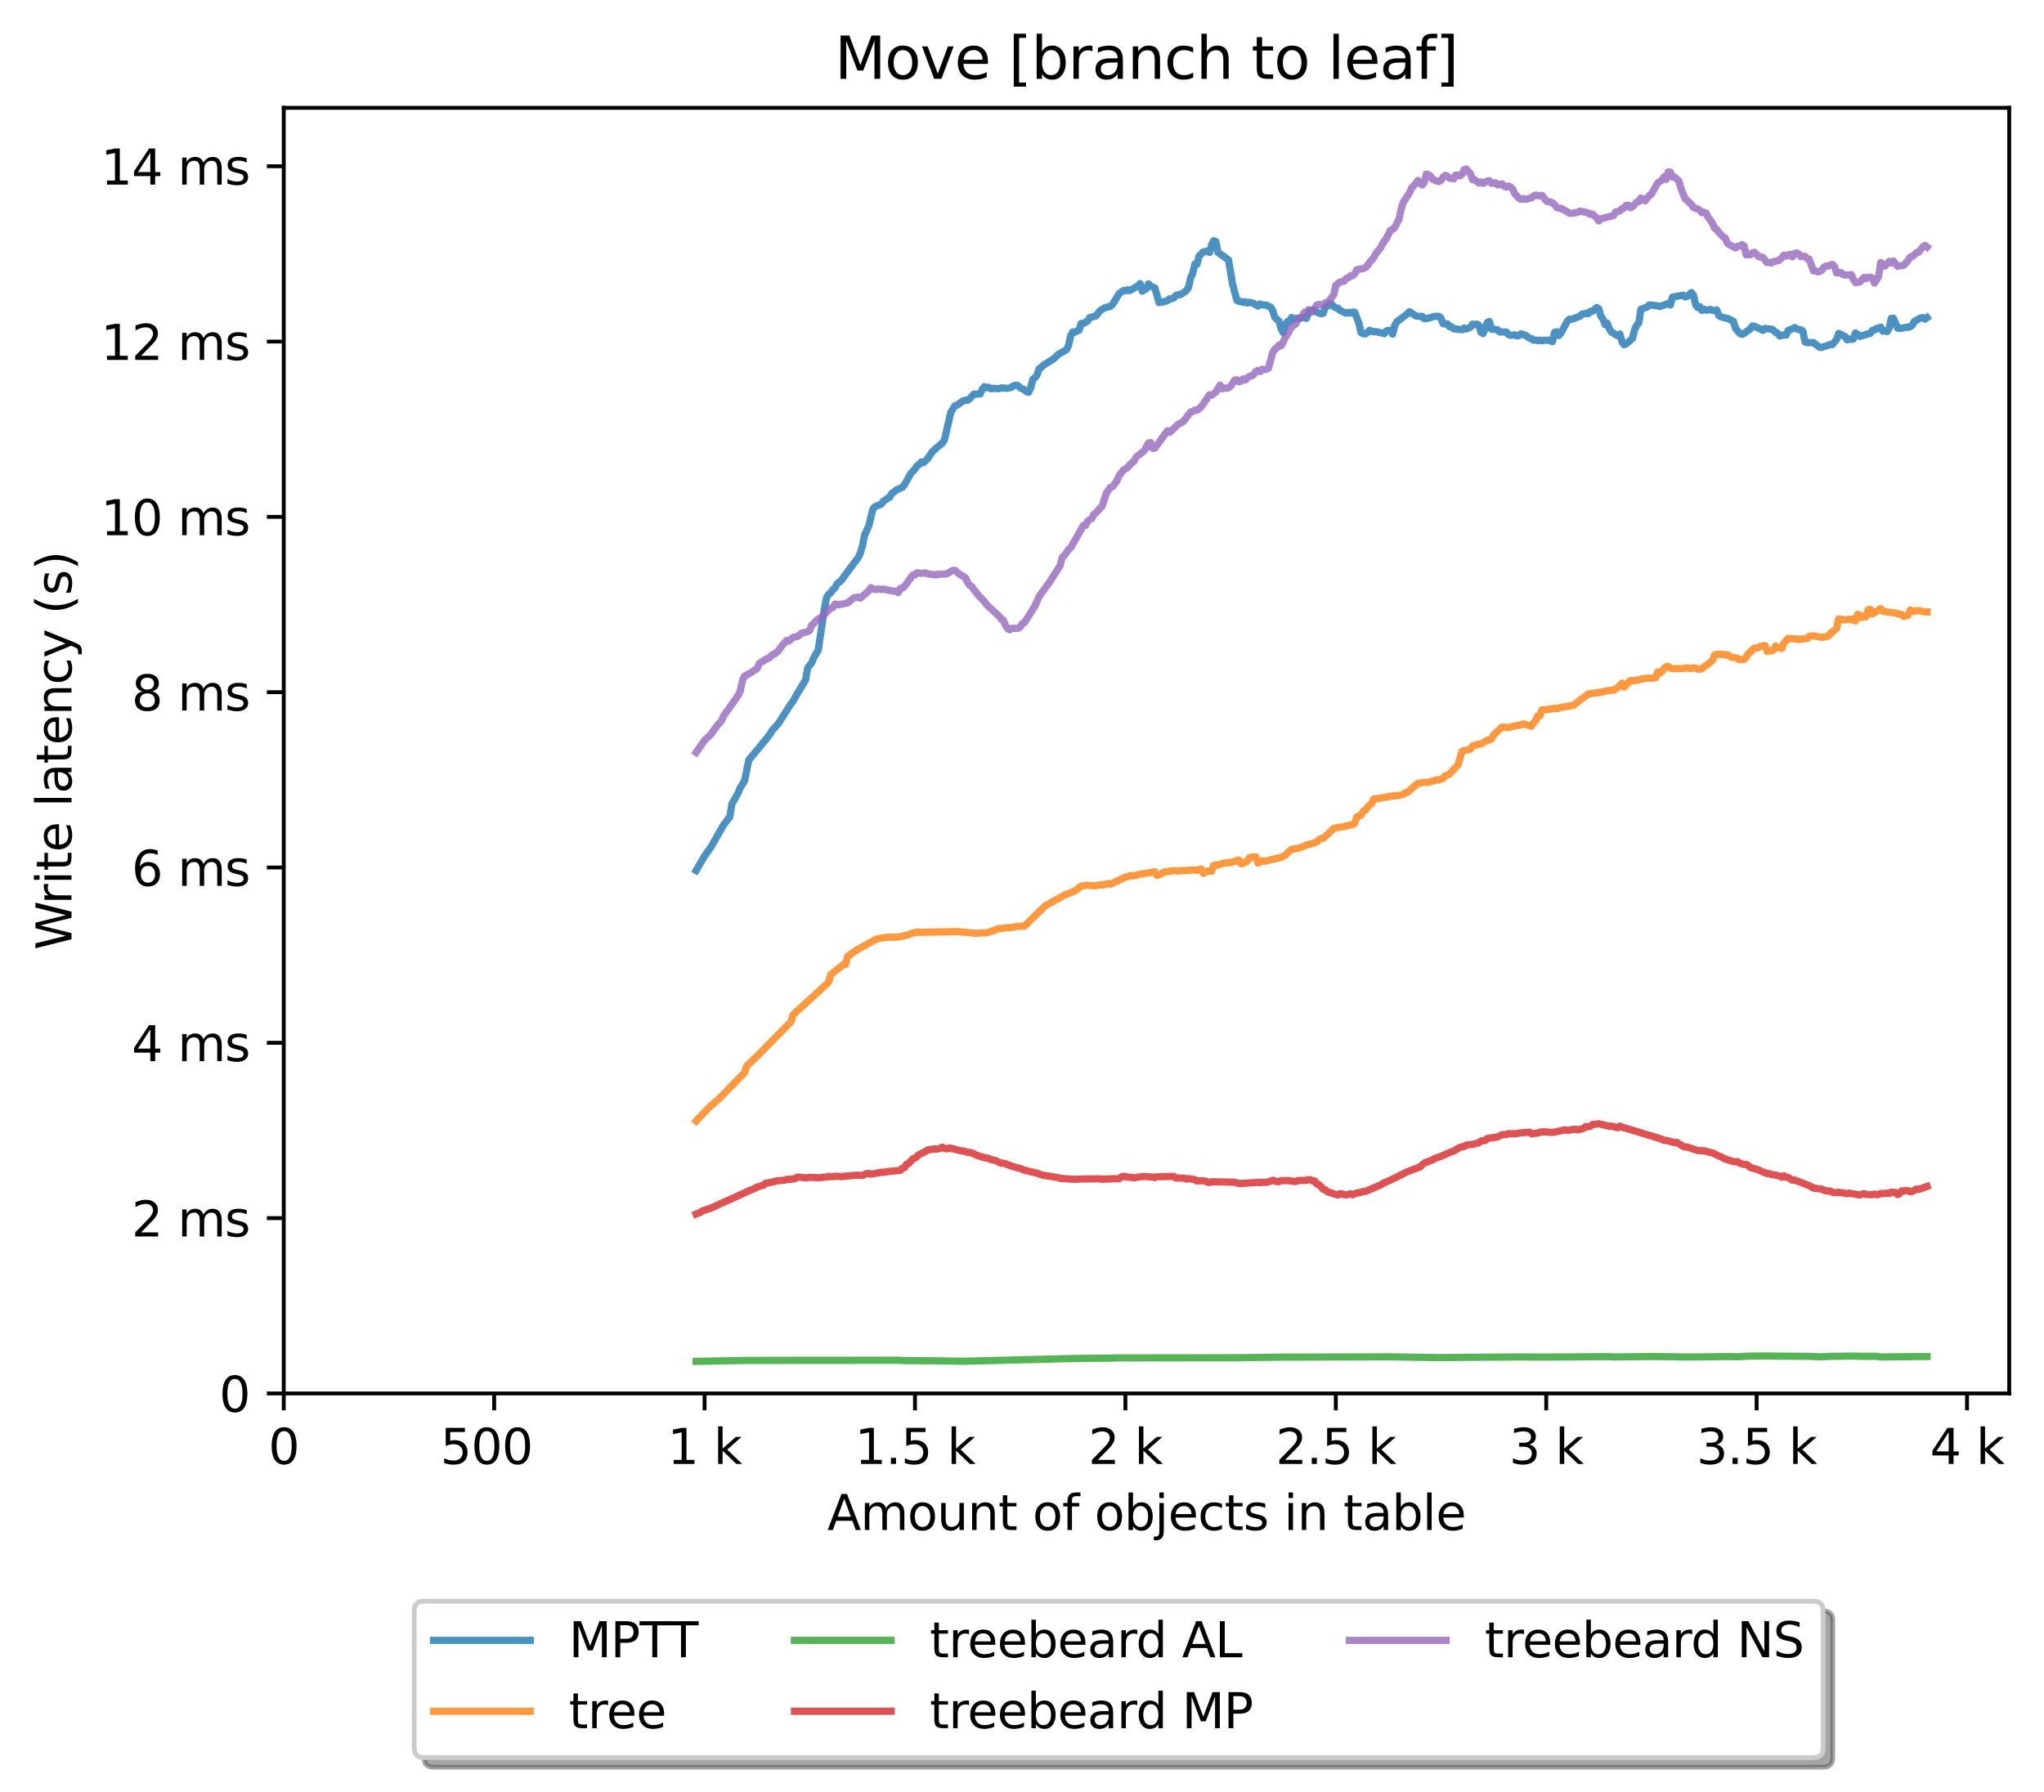 <?xml version="1.0" encoding="utf-8" standalone="no"?>
<!DOCTYPE svg PUBLIC "-//W3C//DTD SVG 1.1//EN"
  "http://www.w3.org/Graphics/SVG/1.1/DTD/svg11.dtd">
<svg xmlns:xlink="http://www.w3.org/1999/xlink" width="423.051pt" height="371.002pt" viewBox="0 0 423.051 371.002" xmlns="http://www.w3.org/2000/svg" version="1.1">
 <defs>
  <style type="text/css">*{stroke-linejoin: round; stroke-linecap: butt}</style>
 </defs>
 <g id="figure_1">
  <g id="patch_1">
   <path d="M 0 371.002 
L 423.051 371.002 
L 423.051 0 
L 0 0 
z
" style="fill: #ffffff"/>
  </g>
  <g id="axes_1">
   <g id="patch_2">
    <path d="M 58.731 288.43 
L 415.851 288.43 
L 415.851 22.318 
L 58.731 22.318 
z
" style="fill: #ffffff"/>
   </g>
   <g id="matplotlib.axis_1">
    <g id="xtick_1">
     <g id="line2d_1">
      <defs>
       <path id="m0afa37c612" d="M 0 0 
L 0 3.5 
" style="stroke: #000000; stroke-width: 0.8"/>
      </defs>
      <g>
       <use xlink:href="#m0afa37c612" x="58.731" y="288.43" style="stroke: #000000; stroke-width: 0.8"/>
      </g>
     </g>
     <g id="text_1">
      <!-- 0 -->
      <g transform="translate(55.55 303.029) scale(0.1 -0.1)">
       <defs>
        <path id="DejaVuSans-30" d="M 2034 4250 
Q 1547 4250 1301 3770 
Q 1056 3291 1056 2328 
Q 1056 1369 1301 889 
Q 1547 409 2034 409 
Q 2525 409 2770 889 
Q 3016 1369 3016 2328 
Q 3016 3291 2770 3770 
Q 2525 4250 2034 4250 
z
M 2034 4750 
Q 2819 4750 3233 4129 
Q 3647 3509 3647 2328 
Q 3647 1150 3233 529 
Q 2819 -91 2034 -91 
Q 1250 -91 836 529 
Q 422 1150 422 2328 
Q 422 3509 836 4129 
Q 1250 4750 2034 4750 
z
" transform="scale(0.016)"/>
       </defs>
       <use xlink:href="#DejaVuSans-30"/>
      </g>
     </g>
    </g>
    <g id="xtick_2">
     <g id="line2d_2">
      <g>
       <use xlink:href="#m0afa37c612" x="102.28" y="288.43" style="stroke: #000000; stroke-width: 0.8"/>
      </g>
     </g>
     <g id="text_2">
      <!-- 500  -->
      <g transform="translate(91.147 303.029) scale(0.1 -0.1)">
       <defs>
        <path id="DejaVuSans-35" d="M 691 4666 
L 3169 4666 
L 3169 4134 
L 1269 4134 
L 1269 2991 
Q 1406 3038 1543 3061 
Q 1681 3084 1819 3084 
Q 2600 3084 3056 2656 
Q 3513 2228 3513 1497 
Q 3513 744 3044 326 
Q 2575 -91 1722 -91 
Q 1428 -91 1123 -41 
Q 819 9 494 109 
L 494 744 
Q 775 591 1075 516 
Q 1375 441 1709 441 
Q 2250 441 2565 725 
Q 2881 1009 2881 1497 
Q 2881 1984 2565 2268 
Q 2250 2553 1709 2553 
Q 1456 2553 1204 2497 
Q 953 2441 691 2322 
L 691 4666 
z
" transform="scale(0.016)"/>
        <path id="DejaVuSans-20" transform="scale(0.016)"/>
       </defs>
       <use xlink:href="#DejaVuSans-35"/>
       <use xlink:href="#DejaVuSans-30" transform="translate(63.623 0)"/>
       <use xlink:href="#DejaVuSans-30" transform="translate(127.246 0)"/>
       <use xlink:href="#DejaVuSans-20" transform="translate(190.869 0)"/>
      </g>
     </g>
    </g>
    <g id="xtick_3">
     <g id="line2d_3">
      <g>
       <use xlink:href="#m0afa37c612" x="145.828" y="288.43" style="stroke: #000000; stroke-width: 0.8"/>
      </g>
     </g>
     <g id="text_3">
      <!-- 1 k -->
      <g transform="translate(138.163 303.029) scale(0.1 -0.1)">
       <defs>
        <path id="DejaVuSans-31" d="M 794 531 
L 1825 531 
L 1825 4091 
L 703 3866 
L 703 4441 
L 1819 4666 
L 2450 4666 
L 2450 531 
L 3481 531 
L 3481 0 
L 794 0 
L 794 531 
z
" transform="scale(0.016)"/>
        <path id="DejaVuSans-6b" d="M 581 4863 
L 1159 4863 
L 1159 1991 
L 2875 3500 
L 3609 3500 
L 1753 1863 
L 3688 0 
L 2938 0 
L 1159 1709 
L 1159 0 
L 581 0 
L 581 4863 
z
" transform="scale(0.016)"/>
       </defs>
       <use xlink:href="#DejaVuSans-31"/>
       <use xlink:href="#DejaVuSans-20" transform="translate(63.623 0)"/>
       <use xlink:href="#DejaVuSans-6b" transform="translate(95.41 0)"/>
      </g>
     </g>
    </g>
    <g id="xtick_4">
     <g id="line2d_4">
      <g>
       <use xlink:href="#m0afa37c612" x="189.377" y="288.43" style="stroke: #000000; stroke-width: 0.8"/>
      </g>
     </g>
     <g id="text_4">
      <!-- 1.5 k -->
      <g transform="translate(176.941 303.029) scale(0.1 -0.1)">
       <defs>
        <path id="DejaVuSans-2e" d="M 684 794 
L 1344 794 
L 1344 0 
L 684 0 
L 684 794 
z
" transform="scale(0.016)"/>
       </defs>
       <use xlink:href="#DejaVuSans-31"/>
       <use xlink:href="#DejaVuSans-2e" transform="translate(63.623 0)"/>
       <use xlink:href="#DejaVuSans-35" transform="translate(95.41 0)"/>
       <use xlink:href="#DejaVuSans-20" transform="translate(159.033 0)"/>
       <use xlink:href="#DejaVuSans-6b" transform="translate(190.82 0)"/>
      </g>
     </g>
    </g>
    <g id="xtick_5">
     <g id="line2d_5">
      <g>
       <use xlink:href="#m0afa37c612" x="232.926" y="288.43" style="stroke: #000000; stroke-width: 0.8"/>
      </g>
     </g>
     <g id="text_5">
      <!-- 2 k -->
      <g transform="translate(225.26 303.029) scale(0.1 -0.1)">
       <defs>
        <path id="DejaVuSans-32" d="M 1228 531 
L 3431 531 
L 3431 0 
L 469 0 
L 469 531 
Q 828 903 1448 1529 
Q 2069 2156 2228 2338 
Q 2531 2678 2651 2914 
Q 2772 3150 2772 3378 
Q 2772 3750 2511 3984 
Q 2250 4219 1831 4219 
Q 1534 4219 1204 4116 
Q 875 4013 500 3803 
L 500 4441 
Q 881 4594 1212 4672 
Q 1544 4750 1819 4750 
Q 2544 4750 2975 4387 
Q 3406 4025 3406 3419 
Q 3406 3131 3298 2873 
Q 3191 2616 2906 2266 
Q 2828 2175 2409 1742 
Q 1991 1309 1228 531 
z
" transform="scale(0.016)"/>
       </defs>
       <use xlink:href="#DejaVuSans-32"/>
       <use xlink:href="#DejaVuSans-20" transform="translate(63.623 0)"/>
       <use xlink:href="#DejaVuSans-6b" transform="translate(95.41 0)"/>
      </g>
     </g>
    </g>
    <g id="xtick_6">
     <g id="line2d_6">
      <g>
       <use xlink:href="#m0afa37c612" x="276.474" y="288.43" style="stroke: #000000; stroke-width: 0.8"/>
      </g>
     </g>
     <g id="text_6">
      <!-- 2.5 k -->
      <g transform="translate(264.038 303.029) scale(0.1 -0.1)">
       <use xlink:href="#DejaVuSans-32"/>
       <use xlink:href="#DejaVuSans-2e" transform="translate(63.623 0)"/>
       <use xlink:href="#DejaVuSans-35" transform="translate(95.41 0)"/>
       <use xlink:href="#DejaVuSans-20" transform="translate(159.033 0)"/>
       <use xlink:href="#DejaVuSans-6b" transform="translate(190.82 0)"/>
      </g>
     </g>
    </g>
    <g id="xtick_7">
     <g id="line2d_7">
      <g>
       <use xlink:href="#m0afa37c612" x="320.023" y="288.43" style="stroke: #000000; stroke-width: 0.8"/>
      </g>
     </g>
     <g id="text_7">
      <!-- 3 k -->
      <g transform="translate(312.357 303.029) scale(0.1 -0.1)">
       <defs>
        <path id="DejaVuSans-33" d="M 2597 2516 
Q 3050 2419 3304 2112 
Q 3559 1806 3559 1356 
Q 3559 666 3084 287 
Q 2609 -91 1734 -91 
Q 1441 -91 1130 -33 
Q 819 25 488 141 
L 488 750 
Q 750 597 1062 519 
Q 1375 441 1716 441 
Q 2309 441 2620 675 
Q 2931 909 2931 1356 
Q 2931 1769 2642 2001 
Q 2353 2234 1838 2234 
L 1294 2234 
L 1294 2753 
L 1863 2753 
Q 2328 2753 2575 2939 
Q 2822 3125 2822 3475 
Q 2822 3834 2567 4026 
Q 2313 4219 1838 4219 
Q 1578 4219 1281 4162 
Q 984 4106 628 3988 
L 628 4550 
Q 988 4650 1302 4700 
Q 1616 4750 1894 4750 
Q 2613 4750 3031 4423 
Q 3450 4097 3450 3541 
Q 3450 3153 3228 2886 
Q 3006 2619 2597 2516 
z
" transform="scale(0.016)"/>
       </defs>
       <use xlink:href="#DejaVuSans-33"/>
       <use xlink:href="#DejaVuSans-20" transform="translate(63.623 0)"/>
       <use xlink:href="#DejaVuSans-6b" transform="translate(95.41 0)"/>
      </g>
     </g>
    </g>
    <g id="xtick_8">
     <g id="line2d_8">
      <g>
       <use xlink:href="#m0afa37c612" x="363.571" y="288.43" style="stroke: #000000; stroke-width: 0.8"/>
      </g>
     </g>
     <g id="text_8">
      <!-- 3.5 k -->
      <g transform="translate(351.135 303.029) scale(0.1 -0.1)">
       <use xlink:href="#DejaVuSans-33"/>
       <use xlink:href="#DejaVuSans-2e" transform="translate(63.623 0)"/>
       <use xlink:href="#DejaVuSans-35" transform="translate(95.41 0)"/>
       <use xlink:href="#DejaVuSans-20" transform="translate(159.033 0)"/>
       <use xlink:href="#DejaVuSans-6b" transform="translate(190.82 0)"/>
      </g>
     </g>
    </g>
    <g id="xtick_9">
     <g id="line2d_9">
      <g>
       <use xlink:href="#m0afa37c612" x="407.12" y="288.43" style="stroke: #000000; stroke-width: 0.8"/>
      </g>
     </g>
     <g id="text_9">
      <!-- 4 k -->
      <g transform="translate(399.454 303.029) scale(0.1 -0.1)">
       <defs>
        <path id="DejaVuSans-34" d="M 2419 4116 
L 825 1625 
L 2419 1625 
L 2419 4116 
z
M 2253 4666 
L 3047 4666 
L 3047 1625 
L 3713 1625 
L 3713 1100 
L 3047 1100 
L 3047 0 
L 2419 0 
L 2419 1100 
L 313 1100 
L 313 1709 
L 2253 4666 
z
" transform="scale(0.016)"/>
       </defs>
       <use xlink:href="#DejaVuSans-34"/>
       <use xlink:href="#DejaVuSans-20" transform="translate(63.623 0)"/>
       <use xlink:href="#DejaVuSans-6b" transform="translate(95.41 0)"/>
      </g>
     </g>
    </g>
    <g id="text_10">
     <!-- Amount of objects in table -->
     <g transform="translate(171.233 316.707) scale(0.1 -0.1)">
      <defs>
       <path id="DejaVuSans-41" d="M 2188 4044 
L 1331 1722 
L 3047 1722 
L 2188 4044 
z
M 1831 4666 
L 2547 4666 
L 4325 0 
L 3669 0 
L 3244 1197 
L 1141 1197 
L 716 0 
L 50 0 
L 1831 4666 
z
" transform="scale(0.016)"/>
       <path id="DejaVuSans-6d" d="M 3328 2828 
Q 3544 3216 3844 3400 
Q 4144 3584 4550 3584 
Q 5097 3584 5394 3201 
Q 5691 2819 5691 2113 
L 5691 0 
L 5113 0 
L 5113 2094 
Q 5113 2597 4934 2840 
Q 4756 3084 4391 3084 
Q 3944 3084 3684 2787 
Q 3425 2491 3425 1978 
L 3425 0 
L 2847 0 
L 2847 2094 
Q 2847 2600 2669 2842 
Q 2491 3084 2119 3084 
Q 1678 3084 1418 2786 
Q 1159 2488 1159 1978 
L 1159 0 
L 581 0 
L 581 3500 
L 1159 3500 
L 1159 2956 
Q 1356 3278 1631 3431 
Q 1906 3584 2284 3584 
Q 2666 3584 2933 3390 
Q 3200 3197 3328 2828 
z
" transform="scale(0.016)"/>
       <path id="DejaVuSans-6f" d="M 1959 3097 
Q 1497 3097 1228 2736 
Q 959 2375 959 1747 
Q 959 1119 1226 758 
Q 1494 397 1959 397 
Q 2419 397 2687 759 
Q 2956 1122 2956 1747 
Q 2956 2369 2687 2733 
Q 2419 3097 1959 3097 
z
M 1959 3584 
Q 2709 3584 3137 3096 
Q 3566 2609 3566 1747 
Q 3566 888 3137 398 
Q 2709 -91 1959 -91 
Q 1206 -91 779 398 
Q 353 888 353 1747 
Q 353 2609 779 3096 
Q 1206 3584 1959 3584 
z
" transform="scale(0.016)"/>
       <path id="DejaVuSans-75" d="M 544 1381 
L 544 3500 
L 1119 3500 
L 1119 1403 
Q 1119 906 1312 657 
Q 1506 409 1894 409 
Q 2359 409 2629 706 
Q 2900 1003 2900 1516 
L 2900 3500 
L 3475 3500 
L 3475 0 
L 2900 0 
L 2900 538 
Q 2691 219 2414 64 
Q 2138 -91 1772 -91 
Q 1169 -91 856 284 
Q 544 659 544 1381 
z
M 1991 3584 
L 1991 3584 
z
" transform="scale(0.016)"/>
       <path id="DejaVuSans-6e" d="M 3513 2113 
L 3513 0 
L 2938 0 
L 2938 2094 
Q 2938 2591 2744 2837 
Q 2550 3084 2163 3084 
Q 1697 3084 1428 2787 
Q 1159 2491 1159 1978 
L 1159 0 
L 581 0 
L 581 3500 
L 1159 3500 
L 1159 2956 
Q 1366 3272 1645 3428 
Q 1925 3584 2291 3584 
Q 2894 3584 3203 3211 
Q 3513 2838 3513 2113 
z
" transform="scale(0.016)"/>
       <path id="DejaVuSans-74" d="M 1172 4494 
L 1172 3500 
L 2356 3500 
L 2356 3053 
L 1172 3053 
L 1172 1153 
Q 1172 725 1289 603 
Q 1406 481 1766 481 
L 2356 481 
L 2356 0 
L 1766 0 
Q 1100 0 847 248 
Q 594 497 594 1153 
L 594 3053 
L 172 3053 
L 172 3500 
L 594 3500 
L 594 4494 
L 1172 4494 
z
" transform="scale(0.016)"/>
       <path id="DejaVuSans-66" d="M 2375 4863 
L 2375 4384 
L 1825 4384 
Q 1516 4384 1395 4259 
Q 1275 4134 1275 3809 
L 1275 3500 
L 2222 3500 
L 2222 3053 
L 1275 3053 
L 1275 0 
L 697 0 
L 697 3053 
L 147 3053 
L 147 3500 
L 697 3500 
L 697 3744 
Q 697 4328 969 4595 
Q 1241 4863 1831 4863 
L 2375 4863 
z
" transform="scale(0.016)"/>
       <path id="DejaVuSans-62" d="M 3116 1747 
Q 3116 2381 2855 2742 
Q 2594 3103 2138 3103 
Q 1681 3103 1420 2742 
Q 1159 2381 1159 1747 
Q 1159 1113 1420 752 
Q 1681 391 2138 391 
Q 2594 391 2855 752 
Q 3116 1113 3116 1747 
z
M 1159 2969 
Q 1341 3281 1617 3432 
Q 1894 3584 2278 3584 
Q 2916 3584 3314 3078 
Q 3713 2572 3713 1747 
Q 3713 922 3314 415 
Q 2916 -91 2278 -91 
Q 1894 -91 1617 61 
Q 1341 213 1159 525 
L 1159 0 
L 581 0 
L 581 4863 
L 1159 4863 
L 1159 2969 
z
" transform="scale(0.016)"/>
       <path id="DejaVuSans-6a" d="M 603 3500 
L 1178 3500 
L 1178 -63 
Q 1178 -731 923 -1031 
Q 669 -1331 103 -1331 
L -116 -1331 
L -116 -844 
L 38 -844 
Q 366 -844 484 -692 
Q 603 -541 603 -63 
L 603 3500 
z
M 603 4863 
L 1178 4863 
L 1178 4134 
L 603 4134 
L 603 4863 
z
" transform="scale(0.016)"/>
       <path id="DejaVuSans-65" d="M 3597 1894 
L 3597 1613 
L 953 1613 
Q 991 1019 1311 708 
Q 1631 397 2203 397 
Q 2534 397 2845 478 
Q 3156 559 3463 722 
L 3463 178 
Q 3153 47 2828 -22 
Q 2503 -91 2169 -91 
Q 1331 -91 842 396 
Q 353 884 353 1716 
Q 353 2575 817 3079 
Q 1281 3584 2069 3584 
Q 2775 3584 3186 3129 
Q 3597 2675 3597 1894 
z
M 3022 2063 
Q 3016 2534 2758 2815 
Q 2500 3097 2075 3097 
Q 1594 3097 1305 2825 
Q 1016 2553 972 2059 
L 3022 2063 
z
" transform="scale(0.016)"/>
       <path id="DejaVuSans-63" d="M 3122 3366 
L 3122 2828 
Q 2878 2963 2633 3030 
Q 2388 3097 2138 3097 
Q 1578 3097 1268 2742 
Q 959 2388 959 1747 
Q 959 1106 1268 751 
Q 1578 397 2138 397 
Q 2388 397 2633 464 
Q 2878 531 3122 666 
L 3122 134 
Q 2881 22 2623 -34 
Q 2366 -91 2075 -91 
Q 1284 -91 818 406 
Q 353 903 353 1747 
Q 353 2603 823 3093 
Q 1294 3584 2113 3584 
Q 2378 3584 2631 3529 
Q 2884 3475 3122 3366 
z
" transform="scale(0.016)"/>
       <path id="DejaVuSans-73" d="M 2834 3397 
L 2834 2853 
Q 2591 2978 2328 3040 
Q 2066 3103 1784 3103 
Q 1356 3103 1142 2972 
Q 928 2841 928 2578 
Q 928 2378 1081 2264 
Q 1234 2150 1697 2047 
L 1894 2003 
Q 2506 1872 2764 1633 
Q 3022 1394 3022 966 
Q 3022 478 2636 193 
Q 2250 -91 1575 -91 
Q 1294 -91 989 -36 
Q 684 19 347 128 
L 347 722 
Q 666 556 975 473 
Q 1284 391 1588 391 
Q 1994 391 2212 530 
Q 2431 669 2431 922 
Q 2431 1156 2273 1281 
Q 2116 1406 1581 1522 
L 1381 1569 
Q 847 1681 609 1914 
Q 372 2147 372 2553 
Q 372 3047 722 3315 
Q 1072 3584 1716 3584 
Q 2034 3584 2315 3537 
Q 2597 3491 2834 3397 
z
" transform="scale(0.016)"/>
       <path id="DejaVuSans-69" d="M 603 3500 
L 1178 3500 
L 1178 0 
L 603 0 
L 603 3500 
z
M 603 4863 
L 1178 4863 
L 1178 4134 
L 603 4134 
L 603 4863 
z
" transform="scale(0.016)"/>
       <path id="DejaVuSans-61" d="M 2194 1759 
Q 1497 1759 1228 1600 
Q 959 1441 959 1056 
Q 959 750 1161 570 
Q 1363 391 1709 391 
Q 2188 391 2477 730 
Q 2766 1069 2766 1631 
L 2766 1759 
L 2194 1759 
z
M 3341 1997 
L 3341 0 
L 2766 0 
L 2766 531 
Q 2569 213 2275 61 
Q 1981 -91 1556 -91 
Q 1019 -91 701 211 
Q 384 513 384 1019 
Q 384 1609 779 1909 
Q 1175 2209 1959 2209 
L 2766 2209 
L 2766 2266 
Q 2766 2663 2505 2880 
Q 2244 3097 1772 3097 
Q 1472 3097 1187 3025 
Q 903 2953 641 2809 
L 641 3341 
Q 956 3463 1253 3523 
Q 1550 3584 1831 3584 
Q 2591 3584 2966 3190 
Q 3341 2797 3341 1997 
z
" transform="scale(0.016)"/>
       <path id="DejaVuSans-6c" d="M 603 4863 
L 1178 4863 
L 1178 0 
L 603 0 
L 603 4863 
z
" transform="scale(0.016)"/>
      </defs>
      <use xlink:href="#DejaVuSans-41"/>
      <use xlink:href="#DejaVuSans-6d" transform="translate(68.408 0)"/>
      <use xlink:href="#DejaVuSans-6f" transform="translate(165.82 0)"/>
      <use xlink:href="#DejaVuSans-75" transform="translate(227.002 0)"/>
      <use xlink:href="#DejaVuSans-6e" transform="translate(290.381 0)"/>
      <use xlink:href="#DejaVuSans-74" transform="translate(353.76 0)"/>
      <use xlink:href="#DejaVuSans-20" transform="translate(392.969 0)"/>
      <use xlink:href="#DejaVuSans-6f" transform="translate(424.756 0)"/>
      <use xlink:href="#DejaVuSans-66" transform="translate(485.938 0)"/>
      <use xlink:href="#DejaVuSans-20" transform="translate(521.143 0)"/>
      <use xlink:href="#DejaVuSans-6f" transform="translate(552.93 0)"/>
      <use xlink:href="#DejaVuSans-62" transform="translate(614.111 0)"/>
      <use xlink:href="#DejaVuSans-6a" transform="translate(677.588 0)"/>
      <use xlink:href="#DejaVuSans-65" transform="translate(705.371 0)"/>
      <use xlink:href="#DejaVuSans-63" transform="translate(766.895 0)"/>
      <use xlink:href="#DejaVuSans-74" transform="translate(821.875 0)"/>
      <use xlink:href="#DejaVuSans-73" transform="translate(861.084 0)"/>
      <use xlink:href="#DejaVuSans-20" transform="translate(913.184 0)"/>
      <use xlink:href="#DejaVuSans-69" transform="translate(944.971 0)"/>
      <use xlink:href="#DejaVuSans-6e" transform="translate(972.754 0)"/>
      <use xlink:href="#DejaVuSans-20" transform="translate(1036.133 0)"/>
      <use xlink:href="#DejaVuSans-74" transform="translate(1067.92 0)"/>
      <use xlink:href="#DejaVuSans-61" transform="translate(1107.129 0)"/>
      <use xlink:href="#DejaVuSans-62" transform="translate(1168.408 0)"/>
      <use xlink:href="#DejaVuSans-6c" transform="translate(1231.885 0)"/>
      <use xlink:href="#DejaVuSans-65" transform="translate(1259.668 0)"/>
     </g>
    </g>
   </g>
   <g id="matplotlib.axis_2">
    <g id="ytick_1">
     <g id="line2d_10">
      <defs>
       <path id="m459e2dc402" d="M 0 0 
L -3.5 0 
" style="stroke: #000000; stroke-width: 0.8"/>
      </defs>
      <g>
       <use xlink:href="#m459e2dc402" x="58.731" y="288.43" style="stroke: #000000; stroke-width: 0.8"/>
      </g>
     </g>
     <g id="text_11">
      <!-- 0 -->
      <g transform="translate(45.369 292.229) scale(0.1 -0.1)">
       <use xlink:href="#DejaVuSans-30"/>
      </g>
     </g>
    </g>
    <g id="ytick_2">
     <g id="line2d_11">
      <g>
       <use xlink:href="#m459e2dc402" x="58.731" y="252.142" style="stroke: #000000; stroke-width: 0.8"/>
      </g>
     </g>
     <g id="text_12">
      <!-- 2 ms -->
      <g transform="translate(27.241 255.941) scale(0.1 -0.1)">
       <use xlink:href="#DejaVuSans-32"/>
       <use xlink:href="#DejaVuSans-20" transform="translate(63.623 0)"/>
       <use xlink:href="#DejaVuSans-6d" transform="translate(95.41 0)"/>
       <use xlink:href="#DejaVuSans-73" transform="translate(192.822 0)"/>
      </g>
     </g>
    </g>
    <g id="ytick_3">
     <g id="line2d_12">
      <g>
       <use xlink:href="#m459e2dc402" x="58.731" y="215.853" style="stroke: #000000; stroke-width: 0.8"/>
      </g>
     </g>
     <g id="text_13">
      <!-- 4 ms -->
      <g transform="translate(27.241 219.653) scale(0.1 -0.1)">
       <use xlink:href="#DejaVuSans-34"/>
       <use xlink:href="#DejaVuSans-20" transform="translate(63.623 0)"/>
       <use xlink:href="#DejaVuSans-6d" transform="translate(95.41 0)"/>
       <use xlink:href="#DejaVuSans-73" transform="translate(192.822 0)"/>
      </g>
     </g>
    </g>
    <g id="ytick_4">
     <g id="line2d_13">
      <g>
       <use xlink:href="#m459e2dc402" x="58.731" y="179.565" style="stroke: #000000; stroke-width: 0.8"/>
      </g>
     </g>
     <g id="text_14">
      <!-- 6 ms -->
      <g transform="translate(27.241 183.364) scale(0.1 -0.1)">
       <defs>
        <path id="DejaVuSans-36" d="M 2113 2584 
Q 1688 2584 1439 2293 
Q 1191 2003 1191 1497 
Q 1191 994 1439 701 
Q 1688 409 2113 409 
Q 2538 409 2786 701 
Q 3034 994 3034 1497 
Q 3034 2003 2786 2293 
Q 2538 2584 2113 2584 
z
M 3366 4563 
L 3366 3988 
Q 3128 4100 2886 4159 
Q 2644 4219 2406 4219 
Q 1781 4219 1451 3797 
Q 1122 3375 1075 2522 
Q 1259 2794 1537 2939 
Q 1816 3084 2150 3084 
Q 2853 3084 3261 2657 
Q 3669 2231 3669 1497 
Q 3669 778 3244 343 
Q 2819 -91 2113 -91 
Q 1303 -91 875 529 
Q 447 1150 447 2328 
Q 447 3434 972 4092 
Q 1497 4750 2381 4750 
Q 2619 4750 2861 4703 
Q 3103 4656 3366 4563 
z
" transform="scale(0.016)"/>
       </defs>
       <use xlink:href="#DejaVuSans-36"/>
       <use xlink:href="#DejaVuSans-20" transform="translate(63.623 0)"/>
       <use xlink:href="#DejaVuSans-6d" transform="translate(95.41 0)"/>
       <use xlink:href="#DejaVuSans-73" transform="translate(192.822 0)"/>
      </g>
     </g>
    </g>
    <g id="ytick_5">
     <g id="line2d_14">
      <g>
       <use xlink:href="#m459e2dc402" x="58.731" y="143.277" style="stroke: #000000; stroke-width: 0.8"/>
      </g>
     </g>
     <g id="text_15">
      <!-- 8 ms -->
      <g transform="translate(27.241 147.076) scale(0.1 -0.1)">
       <defs>
        <path id="DejaVuSans-38" d="M 2034 2216 
Q 1584 2216 1326 1975 
Q 1069 1734 1069 1313 
Q 1069 891 1326 650 
Q 1584 409 2034 409 
Q 2484 409 2743 651 
Q 3003 894 3003 1313 
Q 3003 1734 2745 1975 
Q 2488 2216 2034 2216 
z
M 1403 2484 
Q 997 2584 770 2862 
Q 544 3141 544 3541 
Q 544 4100 942 4425 
Q 1341 4750 2034 4750 
Q 2731 4750 3128 4425 
Q 3525 4100 3525 3541 
Q 3525 3141 3298 2862 
Q 3072 2584 2669 2484 
Q 3125 2378 3379 2068 
Q 3634 1759 3634 1313 
Q 3634 634 3220 271 
Q 2806 -91 2034 -91 
Q 1263 -91 848 271 
Q 434 634 434 1313 
Q 434 1759 690 2068 
Q 947 2378 1403 2484 
z
M 1172 3481 
Q 1172 3119 1398 2916 
Q 1625 2713 2034 2713 
Q 2441 2713 2670 2916 
Q 2900 3119 2900 3481 
Q 2900 3844 2670 4047 
Q 2441 4250 2034 4250 
Q 1625 4250 1398 4047 
Q 1172 3844 1172 3481 
z
" transform="scale(0.016)"/>
       </defs>
       <use xlink:href="#DejaVuSans-38"/>
       <use xlink:href="#DejaVuSans-20" transform="translate(63.623 0)"/>
       <use xlink:href="#DejaVuSans-6d" transform="translate(95.41 0)"/>
       <use xlink:href="#DejaVuSans-73" transform="translate(192.822 0)"/>
      </g>
     </g>
    </g>
    <g id="ytick_6">
     <g id="line2d_15">
      <g>
       <use xlink:href="#m459e2dc402" x="58.731" y="106.989" style="stroke: #000000; stroke-width: 0.8"/>
      </g>
     </g>
     <g id="text_16">
      <!-- 10 ms -->
      <g transform="translate(20.878 110.788) scale(0.1 -0.1)">
       <use xlink:href="#DejaVuSans-31"/>
       <use xlink:href="#DejaVuSans-30" transform="translate(63.623 0)"/>
       <use xlink:href="#DejaVuSans-20" transform="translate(127.246 0)"/>
       <use xlink:href="#DejaVuSans-6d" transform="translate(159.033 0)"/>
       <use xlink:href="#DejaVuSans-73" transform="translate(256.445 0)"/>
      </g>
     </g>
    </g>
    <g id="ytick_7">
     <g id="line2d_16">
      <g>
       <use xlink:href="#m459e2dc402" x="58.731" y="70.7" style="stroke: #000000; stroke-width: 0.8"/>
      </g>
     </g>
     <g id="text_17">
      <!-- 12 ms -->
      <g transform="translate(20.878 74.499) scale(0.1 -0.1)">
       <use xlink:href="#DejaVuSans-31"/>
       <use xlink:href="#DejaVuSans-32" transform="translate(63.623 0)"/>
       <use xlink:href="#DejaVuSans-20" transform="translate(127.246 0)"/>
       <use xlink:href="#DejaVuSans-6d" transform="translate(159.033 0)"/>
       <use xlink:href="#DejaVuSans-73" transform="translate(256.445 0)"/>
      </g>
     </g>
    </g>
    <g id="ytick_8">
     <g id="line2d_17">
      <g>
       <use xlink:href="#m459e2dc402" x="58.731" y="34.412" style="stroke: #000000; stroke-width: 0.8"/>
      </g>
     </g>
     <g id="text_18">
      <!-- 14 ms -->
      <g transform="translate(20.878 38.211) scale(0.1 -0.1)">
       <use xlink:href="#DejaVuSans-31"/>
       <use xlink:href="#DejaVuSans-34" transform="translate(63.623 0)"/>
       <use xlink:href="#DejaVuSans-20" transform="translate(127.246 0)"/>
       <use xlink:href="#DejaVuSans-6d" transform="translate(159.033 0)"/>
       <use xlink:href="#DejaVuSans-73" transform="translate(256.445 0)"/>
      </g>
     </g>
    </g>
    <g id="text_19">
     <!-- Write latency (s) -->
     <g transform="translate(14.798 196.626) rotate(-90) scale(0.1 -0.1)">
      <defs>
       <path id="DejaVuSans-57" d="M 213 4666 
L 850 4666 
L 1831 722 
L 2809 4666 
L 3519 4666 
L 4500 722 
L 5478 4666 
L 6119 4666 
L 4947 0 
L 4153 0 
L 3169 4050 
L 2175 0 
L 1381 0 
L 213 4666 
z
" transform="scale(0.016)"/>
       <path id="DejaVuSans-72" d="M 2631 2963 
Q 2534 3019 2420 3045 
Q 2306 3072 2169 3072 
Q 1681 3072 1420 2755 
Q 1159 2438 1159 1844 
L 1159 0 
L 581 0 
L 581 3500 
L 1159 3500 
L 1159 2956 
Q 1341 3275 1631 3429 
Q 1922 3584 2338 3584 
Q 2397 3584 2469 3576 
Q 2541 3569 2628 3553 
L 2631 2963 
z
" transform="scale(0.016)"/>
       <path id="DejaVuSans-79" d="M 2059 -325 
Q 1816 -950 1584 -1140 
Q 1353 -1331 966 -1331 
L 506 -1331 
L 506 -850 
L 844 -850 
Q 1081 -850 1212 -737 
Q 1344 -625 1503 -206 
L 1606 56 
L 191 3500 
L 800 3500 
L 1894 763 
L 2988 3500 
L 3597 3500 
L 2059 -325 
z
" transform="scale(0.016)"/>
       <path id="DejaVuSans-28" d="M 1984 4856 
Q 1566 4138 1362 3434 
Q 1159 2731 1159 2009 
Q 1159 1288 1364 580 
Q 1569 -128 1984 -844 
L 1484 -844 
Q 1016 -109 783 600 
Q 550 1309 550 2009 
Q 550 2706 781 3412 
Q 1013 4119 1484 4856 
L 1984 4856 
z
" transform="scale(0.016)"/>
       <path id="DejaVuSans-29" d="M 513 4856 
L 1013 4856 
Q 1481 4119 1714 3412 
Q 1947 2706 1947 2009 
Q 1947 1309 1714 600 
Q 1481 -109 1013 -844 
L 513 -844 
Q 928 -128 1133 580 
Q 1338 1288 1338 2009 
Q 1338 2731 1133 3434 
Q 928 4138 513 4856 
z
" transform="scale(0.016)"/>
      </defs>
      <use xlink:href="#DejaVuSans-57"/>
      <use xlink:href="#DejaVuSans-72" transform="translate(94.377 0)"/>
      <use xlink:href="#DejaVuSans-69" transform="translate(135.49 0)"/>
      <use xlink:href="#DejaVuSans-74" transform="translate(163.273 0)"/>
      <use xlink:href="#DejaVuSans-65" transform="translate(202.482 0)"/>
      <use xlink:href="#DejaVuSans-20" transform="translate(264.006 0)"/>
      <use xlink:href="#DejaVuSans-6c" transform="translate(295.793 0)"/>
      <use xlink:href="#DejaVuSans-61" transform="translate(323.576 0)"/>
      <use xlink:href="#DejaVuSans-74" transform="translate(384.855 0)"/>
      <use xlink:href="#DejaVuSans-65" transform="translate(424.064 0)"/>
      <use xlink:href="#DejaVuSans-6e" transform="translate(485.588 0)"/>
      <use xlink:href="#DejaVuSans-63" transform="translate(548.967 0)"/>
      <use xlink:href="#DejaVuSans-79" transform="translate(603.947 0)"/>
      <use xlink:href="#DejaVuSans-20" transform="translate(663.127 0)"/>
      <use xlink:href="#DejaVuSans-28" transform="translate(694.914 0)"/>
      <use xlink:href="#DejaVuSans-73" transform="translate(733.928 0)"/>
      <use xlink:href="#DejaVuSans-29" transform="translate(786.027 0)"/>
     </g>
    </g>
   </g>
   <g id="line2d_18">
    <path d="M 144.086 180.188 
L 145.828 177.187 
L 147.135 175.356 
L 149.748 170.776 
L 151.054 169.051 
L 151.49 166.401 
L 152.796 164.086 
L 153.232 163.001 
L 154.103 161.631 
L 154.974 157.325 
L 158.457 153.143 
L 159.328 151.996 
L 159.764 151.274 
L 161.07 149.811 
L 163.683 145.722 
L 164.119 145.181 
L 164.99 143.611 
L 166.732 140.745 
L 167.167 138.26 
L 168.038 137.14 
L 168.474 136.035 
L 169.345 134.598 
L 170.651 125.842 
L 171.087 123.671 
L 171.522 123.007 
L 171.958 122.664 
L 172.393 122.039 
L 172.828 121.692 
L 173.264 120.845 
L 174.135 120.126 
L 175.877 117.723 
L 177.619 115.435 
L 178.054 114.507 
L 178.49 113.106 
L 178.925 110.814 
L 179.796 108.902 
L 180.667 105.379 
L 181.103 104.878 
L 182.409 104.327 
L 182.845 103.734 
L 184.151 102.881 
L 184.587 102.113 
L 185.022 101.868 
L 185.458 101.456 
L 186.764 100.875 
L 187.2 100.324 
L 188.506 98.016 
L 189.377 97.089 
L 189.812 96.412 
L 190.248 96.145 
L 190.683 95.612 
L 191.119 95.772 
L 191.99 94.958 
L 192.861 93.619 
L 193.732 92.785 
L 195.038 91.727 
L 195.474 91.028 
L 196.78 85.392 
L 197.651 83.952 
L 198.087 83.874 
L 199.393 82.941 
L 199.829 82.839 
L 200.264 82.864 
L 200.7 82.528 
L 201.571 81.576 
L 202.877 81.546 
L 203.312 80.534 
L 203.748 80.032 
L 204.183 80.254 
L 204.619 80.167 
L 205.054 80.465 
L 205.49 80.385 
L 206.796 80.458 
L 207.232 80.269 
L 208.538 80.381 
L 209.409 80.161 
L 209.845 79.809 
L 210.28 79.735 
L 210.716 79.821 
L 211.151 80.287 
L 212.022 80.685 
L 212.458 81.067 
L 212.893 81.21 
L 213.329 80.258 
L 213.764 78.526 
L 214.2 78.192 
L 214.635 77.621 
L 215.071 76.326 
L 215.506 76.068 
L 215.942 75.597 
L 218.119 74.259 
L 218.99 73.386 
L 220.732 72.383 
L 221.167 71.455 
L 221.603 69.46 
L 222.038 68.718 
L 222.474 68.76 
L 223.345 68.328 
L 223.78 66.949 
L 224.216 66.952 
L 225.087 66.481 
L 225.522 65.745 
L 226.829 65.409 
L 227.7 64.289 
L 228.571 63.753 
L 229.877 63.367 
L 230.313 62.966 
L 231.619 60.792 
L 232.49 60.146 
L 232.926 60.195 
L 233.361 59.992 
L 233.796 60.15 
L 235.103 59.418 
L 235.538 59.147 
L 235.974 58.713 
L 236.409 60.269 
L 237.28 59.744 
L 237.716 58.763 
L 238.151 59.239 
L 239.022 59.595 
L 239.893 62.64 
L 240.329 62.494 
L 240.764 62.51 
L 241.635 62.219 
L 242.071 61.853 
L 242.506 61.832 
L 242.942 61.653 
L 243.377 61.152 
L 243.813 60.997 
L 244.248 61.016 
L 245.119 60.467 
L 245.555 60.123 
L 245.99 59.482 
L 246.426 57.525 
L 246.861 56.603 
L 247.297 54.668 
L 247.732 54.715 
L 248.168 53.019 
L 249.038 52.131 
L 249.474 52.101 
L 249.909 51.918 
L 250.345 52.252 
L 250.78 50.651 
L 251.216 49.835 
L 251.651 50.011 
L 252.087 52.234 
L 254.264 53.804 
L 255.135 58.934 
L 256.006 62.162 
L 256.442 62.402 
L 256.877 62.411 
L 257.313 62.604 
L 257.748 62.455 
L 258.184 62.725 
L 258.619 62.564 
L 259.49 62.802 
L 260.361 63.359 
L 260.797 62.915 
L 261.232 63.111 
L 262.103 63.156 
L 262.974 63.581 
L 263.41 64.233 
L 263.845 65.698 
L 264.716 66.465 
L 265.151 68.018 
L 265.587 68.865 
L 266.022 67.252 
L 266.458 66.568 
L 266.893 66.602 
L 267.329 65.711 
L 267.764 66.148 
L 268.2 65.93 
L 268.635 65.871 
L 269.071 65.931 
L 269.506 65.75 
L 269.942 65.709 
L 270.377 65.906 
L 270.813 64.683 
L 271.248 64.339 
L 271.684 64.159 
L 272.119 64.293 
L 272.555 64.62 
L 273.426 64.946 
L 273.861 64.85 
L 274.297 63.529 
L 274.732 63.41 
L 275.168 62.873 
L 275.603 62.935 
L 276.039 63.464 
L 276.474 63.706 
L 276.91 63.777 
L 277.345 64.251 
L 278.651 64.835 
L 279.087 64.651 
L 279.522 64.793 
L 279.958 64.584 
L 280.393 64.64 
L 281.264 66.952 
L 281.7 68.841 
L 282.135 69.06 
L 282.571 69.112 
L 283.006 68.863 
L 283.442 68.371 
L 284.313 68.697 
L 284.748 68.624 
L 286.49 69.073 
L 286.926 68.497 
L 287.361 68.383 
L 287.797 68.389 
L 288.232 69.16 
L 288.668 67.365 
L 289.103 66.621 
L 291.281 64.947 
L 291.716 64.513 
L 292.587 65.101 
L 293.023 65.385 
L 293.893 65.511 
L 294.329 65.479 
L 294.764 65.94 
L 295.2 65.96 
L 296.942 65.491 
L 297.813 65.485 
L 298.248 65.852 
L 298.684 67.011 
L 299.119 67.076 
L 299.555 67.014 
L 299.99 67.611 
L 300.426 67.624 
L 300.861 68.06 
L 302.603 68.257 
L 303.039 67.9 
L 303.474 68.11 
L 304.345 67.715 
L 304.781 67.095 
L 305.216 67.202 
L 305.652 67.081 
L 306.087 67.315 
L 306.523 68.802 
L 306.958 69.035 
L 307.829 66.76 
L 308.265 66.55 
L 308.7 68.151 
L 309.135 68.136 
L 310.006 68.307 
L 310.442 68.735 
L 311.748 68.71 
L 312.184 69.232 
L 312.619 69.41 
L 313.49 69.32 
L 313.926 69.513 
L 314.361 69.479 
L 314.797 69.107 
L 315.668 69.367 
L 316.539 70.002 
L 316.974 70.097 
L 317.41 70.431 
L 317.845 70.406 
L 318.281 70.503 
L 318.716 70.396 
L 319.152 70.551 
L 319.587 70.405 
L 320.023 70.466 
L 320.458 70.39 
L 321.329 70.713 
L 321.765 68.774 
L 322.2 68.677 
L 322.636 69.441 
L 323.071 68.954 
L 324.377 66.501 
L 324.813 66.081 
L 325.248 66.101 
L 326.99 65.459 
L 327.426 65.027 
L 328.297 64.863 
L 328.732 64.94 
L 329.168 64.436 
L 329.603 64.429 
L 330.474 63.658 
L 330.91 63.954 
L 331.345 65.489 
L 331.781 66.015 
L 332.216 67.213 
L 332.652 66.89 
L 333.087 68.085 
L 333.523 68.753 
L 333.958 68.944 
L 334.394 69.298 
L 334.829 69.464 
L 335.265 69.125 
L 335.7 70.701 
L 336.136 71.353 
L 336.571 71.17 
L 337.878 70.065 
L 338.313 68.252 
L 338.749 67.32 
L 339.184 66.838 
L 339.619 64.02 
L 340.926 63.558 
L 341.361 63.112 
L 342.232 63.211 
L 343.103 63.316 
L 343.539 63.449 
L 345.281 62.829 
L 345.716 63.132 
L 346.152 61.5 
L 348.329 61.101 
L 348.765 61.448 
L 349.2 61.345 
L 350.071 60.548 
L 350.507 61.122 
L 350.942 63.053 
L 351.378 63.662 
L 351.813 63.457 
L 352.249 64.265 
L 352.684 64.02 
L 353.12 64.196 
L 353.555 64.174 
L 353.991 64.034 
L 354.426 64.252 
L 354.861 64.294 
L 355.297 64.147 
L 355.732 65.268 
L 356.168 65.598 
L 357.474 65.908 
L 357.91 66.065 
L 358.781 66.542 
L 359.216 68.007 
L 360.087 69.01 
L 360.523 69.193 
L 360.958 69.021 
L 362.265 68.068 
L 362.7 67.48 
L 363.136 67.54 
L 364.878 68.381 
L 365.313 67.964 
L 365.749 68.061 
L 366.62 68.119 
L 367.055 68.358 
L 367.491 68.79 
L 367.926 68.985 
L 368.362 69.542 
L 369.233 69.297 
L 369.668 69.362 
L 370.103 68.389 
L 370.974 68.079 
L 371.41 67.791 
L 372.281 68.233 
L 372.716 68.257 
L 373.152 68.566 
L 373.587 70.78 
L 374.023 70.908 
L 375.329 70.912 
L 376.636 71.907 
L 377.071 71.906 
L 378.378 71.466 
L 378.813 71.3 
L 379.249 71.316 
L 380.12 70.253 
L 380.555 69.013 
L 381.862 69.643 
L 382.297 70.337 
L 382.733 70.151 
L 383.168 70.257 
L 383.604 70.163 
L 384.039 68.914 
L 384.475 69.205 
L 384.91 69.635 
L 387.087 68.981 
L 387.523 68.389 
L 387.958 68.318 
L 388.394 67.972 
L 388.829 68 
L 389.265 67.713 
L 389.7 68.554 
L 390.136 68.474 
L 390.571 68.646 
L 391.007 67.974 
L 391.442 65.905 
L 391.878 65.881 
L 392.749 67.906 
L 393.184 68.007 
L 394.491 67.767 
L 394.926 67.757 
L 395.362 67.621 
L 395.797 67.274 
L 396.233 66.519 
L 397.539 65.805 
L 397.975 65.741 
L 398.41 66.065 
L 398.846 65.753 
L 398.846 65.753 
" clip-path="url(#pd80a90694c)" style="fill: none; stroke: #1f77b4; stroke-opacity: 0.8; stroke-width: 1.5; stroke-linecap: square"/>
   </g>
   <g id="line2d_19">
    <path d="M 144.086 232.022 
L 146.699 229.285 
L 148.877 227.37 
L 154.103 222.028 
L 154.538 220.673 
L 156.716 218.596 
L 162.377 212.843 
L 163.248 211.945 
L 163.683 211.548 
L 164.119 210.077 
L 171.087 203.69 
L 171.522 203.217 
L 171.958 201.74 
L 172.828 201.003 
L 174.57 199.645 
L 175.006 199.631 
L 175.441 197.974 
L 177.183 196.715 
L 181.538 194.307 
L 183.716 193.989 
L 185.022 194.006 
L 186.329 193.886 
L 186.764 193.834 
L 187.2 193.644 
L 188.07 193.487 
L 188.941 193.091 
L 189.377 193.1 
L 189.812 192.933 
L 190.683 193.005 
L 191.554 192.957 
L 195.909 192.886 
L 198.087 192.829 
L 202.006 193.186 
L 203.748 193.077 
L 204.183 193.103 
L 205.925 192.527 
L 206.361 192.277 
L 208.103 192.071 
L 209.409 191.987 
L 210.28 191.761 
L 212.022 191.702 
L 216.377 187.468 
L 220.296 185.298 
L 222.474 184.416 
L 223.78 183.409 
L 225.087 183.23 
L 225.958 183.317 
L 226.393 183.409 
L 227.7 183.133 
L 228.135 183.223 
L 229.006 182.977 
L 229.442 182.891 
L 229.877 183.002 
L 232.926 181.554 
L 233.361 181.488 
L 233.796 181.274 
L 234.667 181.286 
L 235.103 181.228 
L 235.538 181.025 
L 239.022 180.453 
L 239.458 181.217 
L 240.329 180.914 
L 240.764 180.555 
L 242.942 180.218 
L 243.813 180.287 
L 246.861 180.071 
L 247.732 180.16 
L 248.603 179.864 
L 249.038 180.779 
L 249.909 180.29 
L 250.78 180.337 
L 251.216 179.113 
L 252.087 179.032 
L 253.393 178.635 
L 254.7 178.536 
L 256.442 178.012 
L 256.877 178.811 
L 257.313 178.709 
L 258.184 178.229 
L 258.619 177.515 
L 259.055 177.391 
L 259.926 177.362 
L 260.361 178.655 
L 261.232 178.172 
L 261.668 178.295 
L 265.151 177.457 
L 266.022 177.016 
L 266.893 176.154 
L 267.329 175.798 
L 268.635 175.588 
L 269.506 175.316 
L 270.377 174.907 
L 271.684 174.583 
L 272.555 174.246 
L 272.99 173.818 
L 273.426 173.591 
L 273.861 173.504 
L 274.732 172.739 
L 276.039 171.472 
L 277.345 171.185 
L 277.781 171.195 
L 279.087 170.854 
L 279.958 170.652 
L 280.393 170.433 
L 280.829 169.037 
L 281.264 168.937 
L 281.7 168.711 
L 282.135 167.92 
L 282.571 167.703 
L 283.442 166.663 
L 283.877 166.327 
L 284.313 165.404 
L 286.055 165.163 
L 288.232 164.75 
L 289.103 164.707 
L 289.974 164.569 
L 290.41 164.403 
L 290.845 164.106 
L 291.281 164.008 
L 293.458 162.139 
L 293.893 162.121 
L 294.329 161.976 
L 295.635 161.928 
L 297.377 161.44 
L 297.813 161.48 
L 298.248 161.236 
L 298.684 161.165 
L 299.119 160.558 
L 299.99 160.271 
L 301.297 158.792 
L 301.732 158.407 
L 302.603 155.515 
L 303.039 155.355 
L 303.91 155.205 
L 304.345 155.056 
L 304.781 154.415 
L 306.087 154.046 
L 306.523 153.993 
L 307.829 153.201 
L 308.265 153.165 
L 308.7 152.938 
L 309.135 152.128 
L 310.877 150.489 
L 311.748 150.551 
L 312.184 150.616 
L 313.055 150.364 
L 314.797 150.025 
L 315.232 149.833 
L 316.974 150.326 
L 317.41 149.582 
L 317.845 149.14 
L 318.281 148.165 
L 318.716 148.182 
L 319.152 146.917 
L 320.458 146.865 
L 321.329 146.693 
L 321.765 146.617 
L 322.2 146.697 
L 323.071 146.432 
L 325.684 145.984 
L 326.99 144.935 
L 328.732 143.648 
L 331.781 143.21 
L 332.652 142.941 
L 333.958 142.867 
L 334.829 142.339 
L 335.7 141.386 
L 336.136 142.238 
L 337.442 140.847 
L 338.313 140.91 
L 340.49 140.392 
L 342.232 140.384 
L 342.668 140.302 
L 343.103 139.067 
L 343.539 139.339 
L 343.974 139.022 
L 344.41 138.393 
L 344.845 137.999 
L 345.281 137.945 
L 345.716 138.28 
L 346.152 138.412 
L 348.329 138.39 
L 349.2 138.233 
L 350.071 138.378 
L 350.507 138.249 
L 350.942 138.26 
L 351.378 138.539 
L 352.249 138.437 
L 352.684 138.023 
L 353.555 137.424 
L 354.426 136.706 
L 354.861 135.593 
L 355.297 135.442 
L 356.603 135.449 
L 357.039 135.588 
L 357.474 135.519 
L 358.345 136.04 
L 359.216 136.094 
L 360.087 136.546 
L 360.958 136.508 
L 361.394 136.077 
L 361.829 135.341 
L 362.265 134.991 
L 362.7 134.483 
L 363.136 134.155 
L 363.571 134.166 
L 364.878 133.62 
L 365.313 133.641 
L 365.749 134.854 
L 366.184 134.662 
L 366.62 134.752 
L 367.055 134.517 
L 367.491 133.719 
L 367.926 134.049 
L 368.797 134.235 
L 369.233 133.074 
L 370.103 132.153 
L 371.845 132.255 
L 372.281 132.412 
L 372.716 132.281 
L 374.023 132.176 
L 374.458 131.712 
L 375.329 131.617 
L 377.071 131.933 
L 378.378 131.703 
L 378.813 131.173 
L 380.12 130.086 
L 380.555 128.108 
L 381.862 128.346 
L 382.733 128.149 
L 383.168 128.317 
L 383.604 128.102 
L 384.039 128.539 
L 384.475 127.146 
L 384.91 127.331 
L 385.345 127.826 
L 385.781 127.525 
L 386.216 127.665 
L 386.652 126.21 
L 387.087 126.128 
L 387.523 127.073 
L 389.265 125.99 
L 389.7 126.536 
L 391.007 126.729 
L 392.313 126.898 
L 392.749 127.071 
L 393.62 127.198 
L 394.055 127.629 
L 394.926 127.312 
L 395.362 126.253 
L 395.797 126.564 
L 397.104 126.381 
L 398.41 126.667 
L 398.846 126.667 
L 398.846 126.667 
" clip-path="url(#pd80a90694c)" style="fill: none; stroke: #ff7f0e; stroke-opacity: 0.8; stroke-width: 1.5; stroke-linecap: square"/>
   </g>
   <g id="line2d_20">
    <path d="M 144.086 281.793 
L 154.103 281.606 
L 166.732 281.573 
L 172.828 281.579 
L 185.893 281.557 
L 186.764 281.622 
L 194.167 281.691 
L 199.393 281.771 
L 223.345 281.171 
L 229.006 281.146 
L 231.184 281.074 
L 256.006 281.038 
L 265.151 280.92 
L 287.797 280.858 
L 298.248 281.018 
L 302.168 280.965 
L 313.49 280.888 
L 320.894 280.903 
L 332.652 280.815 
L 333.958 280.881 
L 341.797 280.791 
L 345.281 280.823 
L 348.765 280.897 
L 352.249 280.87 
L 357.91 280.792 
L 359.652 280.847 
L 361.829 280.714 
L 364.878 280.69 
L 374.894 280.761 
L 376.636 280.858 
L 378.813 280.761 
L 383.168 280.702 
L 385.781 280.757 
L 388.394 280.748 
L 389.265 280.887 
L 398.846 280.783 
L 398.846 280.783 
" clip-path="url(#pd80a90694c)" style="fill: none; stroke: #2ca02c; stroke-opacity: 0.8; stroke-width: 1.5; stroke-linecap: square"/>
   </g>
   <g id="line2d_21">
    <path d="M 144.086 251.298 
L 144.957 250.935 
L 145.393 250.636 
L 147.135 250.085 
L 149.312 249.068 
L 150.183 248.661 
L 151.054 248.304 
L 155.409 246.302 
L 155.845 246.177 
L 156.716 245.717 
L 158.022 245.305 
L 158.457 244.929 
L 159.328 244.777 
L 160.199 244.608 
L 160.635 244.425 
L 161.941 244.339 
L 162.377 244.301 
L 162.812 244.119 
L 163.683 244.108 
L 164.554 243.977 
L 164.99 243.665 
L 165.861 243.683 
L 166.732 243.82 
L 167.603 243.696 
L 169.78 243.798 
L 170.216 243.683 
L 171.087 243.642 
L 171.522 243.502 
L 171.958 243.576 
L 173.264 243.473 
L 174.135 243.565 
L 175.006 243.453 
L 177.183 243.268 
L 178.49 243.295 
L 179.361 242.937 
L 179.796 242.891 
L 180.232 243.047 
L 181.974 242.753 
L 182.409 242.639 
L 182.845 242.663 
L 184.151 242.464 
L 186.329 242.26 
L 186.764 241.809 
L 187.2 241.695 
L 187.635 240.972 
L 188.07 240.818 
L 188.941 239.86 
L 189.377 239.721 
L 190.248 238.986 
L 191.554 238.337 
L 191.99 238.032 
L 192.861 237.909 
L 193.296 237.811 
L 193.732 237.878 
L 194.603 237.711 
L 195.038 237.453 
L 195.474 237.712 
L 195.909 237.815 
L 196.345 237.648 
L 196.78 237.667 
L 198.958 238.229 
L 199.393 238.24 
L 200.264 238.545 
L 200.7 238.523 
L 201.571 238.807 
L 202.006 239.095 
L 203.748 239.635 
L 204.619 239.773 
L 205.054 240.026 
L 205.925 240.177 
L 207.232 240.791 
L 207.667 240.767 
L 208.103 240.882 
L 208.974 241.253 
L 210.28 241.65 
L 211.151 241.856 
L 212.022 242.229 
L 214.635 242.836 
L 215.506 243.181 
L 218.554 243.698 
L 218.99 243.735 
L 219.425 243.918 
L 222.474 244.112 
L 223.78 244.035 
L 227.7 244.005 
L 228.135 244.095 
L 230.748 243.968 
L 231.619 244.012 
L 232.055 243.63 
L 232.49 243.508 
L 232.926 243.523 
L 233.361 243.658 
L 234.232 243.709 
L 234.667 243.815 
L 235.974 243.601 
L 236.845 243.526 
L 238.587 243.652 
L 239.022 243.761 
L 239.458 243.581 
L 242.942 243.512 
L 243.377 243.854 
L 244.248 243.833 
L 245.119 243.888 
L 245.555 244.049 
L 245.99 243.967 
L 247.297 244.174 
L 247.732 244.455 
L 248.603 244.393 
L 249.474 244.461 
L 249.909 244.724 
L 250.345 244.766 
L 250.78 244.613 
L 255.571 244.712 
L 256.442 244.996 
L 260.361 244.741 
L 260.797 244.804 
L 261.232 244.711 
L 262.103 244.754 
L 262.974 244.484 
L 263.41 244.299 
L 264.28 244.607 
L 264.716 244.583 
L 265.151 244.378 
L 266.893 244.37 
L 267.329 244.51 
L 268.2 244.564 
L 268.635 244.363 
L 270.377 244.324 
L 270.813 244.18 
L 271.248 244.2 
L 271.684 244.454 
L 272.119 244.444 
L 272.555 245.088 
L 272.99 245.225 
L 273.426 245.625 
L 273.861 246.179 
L 274.297 246.277 
L 274.732 246.687 
L 276.91 247.373 
L 277.345 247.069 
L 277.781 247.11 
L 278.216 247.299 
L 278.651 247.337 
L 279.522 247.098 
L 279.958 247.309 
L 280.829 246.911 
L 281.264 246.923 
L 282.135 246.635 
L 282.571 246.634 
L 285.619 245.321 
L 286.49 244.831 
L 287.361 244.449 
L 288.668 243.846 
L 291.281 242.532 
L 293.893 241.547 
L 294.764 240.74 
L 296.506 240.085 
L 296.942 239.803 
L 298.248 239.352 
L 300.426 238.388 
L 300.861 238.289 
L 301.732 237.72 
L 302.168 237.495 
L 303.039 237.3 
L 303.474 237.009 
L 304.781 236.871 
L 306.087 236.551 
L 306.523 236.172 
L 307.394 236.071 
L 307.829 235.667 
L 310.006 235.328 
L 310.877 234.859 
L 311.748 234.856 
L 312.184 234.658 
L 313.055 234.672 
L 313.49 234.698 
L 314.797 234.49 
L 316.539 234.35 
L 316.974 234.693 
L 317.845 234.577 
L 318.281 234.554 
L 318.716 234.346 
L 319.587 234.269 
L 321.329 234.416 
L 323.942 233.858 
L 324.377 233.993 
L 324.813 233.966 
L 325.248 233.801 
L 326.119 233.752 
L 326.555 233.878 
L 327.426 233.658 
L 327.861 233.472 
L 328.297 233.156 
L 328.732 233.215 
L 329.168 233.132 
L 329.603 232.767 
L 330.91 232.616 
L 333.087 233.129 
L 333.523 233.091 
L 334.829 233.442 
L 335.265 233.097 
L 335.7 233.323 
L 337.442 233.803 
L 338.749 234.217 
L 343.974 235.806 
L 344.41 236.08 
L 344.845 236.046 
L 346.152 236.4 
L 346.587 236.534 
L 347.023 236.441 
L 347.894 236.992 
L 348.329 237.283 
L 348.765 237.417 
L 349.2 237.423 
L 350.942 238.016 
L 351.378 238.157 
L 352.684 238.203 
L 353.991 238.562 
L 354.426 238.628 
L 355.732 239.291 
L 356.168 239.445 
L 357.039 239.905 
L 358.781 240.461 
L 359.652 240.459 
L 360.087 240.783 
L 360.958 241.046 
L 361.394 241.02 
L 361.829 241.223 
L 362.265 241.682 
L 363.571 242.016 
L 365.749 242.943 
L 366.184 242.918 
L 366.62 243.119 
L 367.491 243.218 
L 368.362 243.463 
L 368.797 243.696 
L 369.233 243.382 
L 369.668 243.69 
L 370.103 243.71 
L 370.974 244.306 
L 371.41 244.252 
L 374.458 245.413 
L 375.329 245.926 
L 376.2 246.031 
L 377.071 246.149 
L 377.507 246.394 
L 378.378 246.559 
L 378.813 246.525 
L 379.249 246.781 
L 379.684 246.883 
L 380.555 246.791 
L 382.297 247.087 
L 382.733 246.965 
L 384.475 247.276 
L 384.91 247.359 
L 385.781 247.067 
L 386.216 247.259 
L 387.523 247.285 
L 387.958 247.153 
L 388.394 247.302 
L 388.829 247.257 
L 389.265 247.021 
L 389.7 247.063 
L 390.571 246.971 
L 391.007 247.057 
L 391.442 246.747 
L 392.313 246.829 
L 392.749 247.285 
L 393.184 247.028 
L 393.62 246.51 
L 394.055 246.553 
L 394.491 246.397 
L 394.926 246.478 
L 395.362 246.689 
L 395.797 246.618 
L 396.668 246.124 
L 397.104 246.205 
L 398.846 245.588 
L 398.846 245.588 
" clip-path="url(#pd80a90694c)" style="fill: none; stroke: #d62728; stroke-opacity: 0.8; stroke-width: 1.5; stroke-linecap: square"/>
   </g>
   <g id="line2d_22">
    <path d="M 144.086 155.751 
L 145.828 153.241 
L 146.699 152.419 
L 147.135 152 
L 148.441 150.186 
L 149.312 149.237 
L 149.748 148.194 
L 151.925 145.153 
L 152.796 143.898 
L 153.232 142.976 
L 153.667 140.842 
L 154.103 139.952 
L 155.409 139.248 
L 156.28 138.648 
L 156.716 138.346 
L 157.151 137.356 
L 157.586 137.011 
L 158.022 136.822 
L 158.457 136.483 
L 159.328 136.097 
L 159.764 135.544 
L 160.199 135.435 
L 161.07 134.771 
L 161.506 134.076 
L 162.812 132.544 
L 163.248 132.708 
L 164.119 131.941 
L 164.99 131.753 
L 165.425 131.531 
L 165.861 131.085 
L 167.167 130.765 
L 167.603 130.448 
L 168.038 129.348 
L 168.474 129.018 
L 168.909 128.46 
L 170.216 127.592 
L 171.958 125.855 
L 172.393 125.759 
L 172.828 125.042 
L 173.699 125.197 
L 174.135 125.026 
L 174.57 125.003 
L 175.441 124.79 
L 176.312 124.069 
L 176.748 123.716 
L 177.619 123.573 
L 178.054 123.814 
L 179.796 122.296 
L 180.232 121.66 
L 181.103 122.034 
L 181.974 121.904 
L 182.409 122.035 
L 182.845 121.94 
L 185.022 122.385 
L 185.458 122.353 
L 185.893 122.672 
L 186.329 121.823 
L 186.764 121.728 
L 187.2 121.39 
L 188.941 118.994 
L 189.377 119 
L 189.812 118.563 
L 190.683 118.685 
L 191.554 118.578 
L 191.99 118.8 
L 193.732 119.002 
L 194.167 118.856 
L 195.909 118.807 
L 197.216 118.062 
L 197.651 118.058 
L 198.522 118.81 
L 199.393 119.31 
L 199.829 119.615 
L 200.264 120.598 
L 200.7 121.168 
L 201.135 121.4 
L 201.571 122.078 
L 202.006 122.537 
L 202.442 123.184 
L 203.748 124.501 
L 204.183 125.152 
L 205.054 125.952 
L 206.796 127.569 
L 207.232 128.2 
L 207.667 128.339 
L 208.103 129.483 
L 208.538 130.102 
L 208.974 130.355 
L 209.409 130.059 
L 210.716 130.052 
L 211.151 129.771 
L 211.587 129.062 
L 212.022 128.887 
L 214.2 125.45 
L 215.071 123.463 
L 217.248 120.468 
L 219.425 117.036 
L 219.861 115.363 
L 220.296 114.981 
L 221.167 113.727 
L 221.603 113.407 
L 224.216 108.785 
L 224.651 108.782 
L 225.087 107.947 
L 225.522 107.568 
L 225.958 107.344 
L 226.393 106.474 
L 226.829 106.155 
L 228.135 104.722 
L 229.006 102.047 
L 229.877 100.846 
L 230.313 100.712 
L 231.184 99.503 
L 231.619 98.447 
L 232.49 97.317 
L 233.361 96.774 
L 234.232 95.789 
L 234.667 95.539 
L 235.103 94.649 
L 236.845 93.283 
L 237.716 91.686 
L 238.151 91.61 
L 238.587 92.821 
L 239.022 92.751 
L 241.635 89.166 
L 242.071 89.492 
L 242.942 88.717 
L 243.813 87.831 
L 244.684 87.403 
L 245.119 87.018 
L 246.426 85.271 
L 246.861 85.201 
L 247.297 84.893 
L 247.732 84.902 
L 248.603 84.224 
L 250.345 81.72 
L 250.78 81.795 
L 251.651 81.157 
L 252.522 79.718 
L 252.958 80.468 
L 253.393 80.273 
L 253.829 80.384 
L 254.264 80.264 
L 254.7 79.945 
L 255.571 78.648 
L 256.006 78.622 
L 256.442 79.028 
L 256.877 78.89 
L 257.313 78.42 
L 257.748 78.663 
L 258.184 78.172 
L 258.619 77.92 
L 259.055 77.818 
L 259.49 77.502 
L 259.926 76.894 
L 260.361 76.686 
L 260.797 76.911 
L 261.232 76.44 
L 261.668 76.508 
L 262.103 76.42 
L 262.539 76.212 
L 263.41 72.96 
L 263.845 72.3 
L 264.28 71.972 
L 264.716 71.446 
L 265.151 71.582 
L 266.022 69.9 
L 267.329 67.711 
L 268.2 67.028 
L 268.635 66.052 
L 269.506 65.502 
L 269.942 64.693 
L 270.377 64.58 
L 270.813 64.091 
L 271.248 64.716 
L 271.684 64.463 
L 272.555 63.115 
L 272.99 63.005 
L 273.861 63.143 
L 274.297 62.662 
L 274.732 62.694 
L 276.039 61.052 
L 276.474 59.035 
L 277.345 58.36 
L 278.216 58.188 
L 278.651 57.619 
L 279.087 57.498 
L 279.522 57.098 
L 279.958 57.052 
L 280.393 56.686 
L 280.829 55.824 
L 282.135 55.57 
L 282.571 55.397 
L 283.006 55.007 
L 283.442 54.357 
L 284.313 53.359 
L 284.748 52.491 
L 285.619 51.47 
L 286.055 50.622 
L 286.926 49.373 
L 287.797 47.64 
L 288.232 47.5 
L 288.668 47.079 
L 289.539 45.415 
L 289.974 43.396 
L 290.41 41.918 
L 291.716 39.93 
L 292.152 38.93 
L 293.023 38.004 
L 293.458 37.36 
L 294.329 38.297 
L 294.764 37.808 
L 295.2 36.018 
L 295.635 36.146 
L 296.071 36.445 
L 296.506 37.119 
L 297.377 37.467 
L 297.813 37.592 
L 298.248 37.373 
L 298.684 36.635 
L 299.119 36.305 
L 299.555 36.427 
L 299.99 36.868 
L 300.861 37.03 
L 301.297 36.249 
L 301.732 36.246 
L 302.168 36.407 
L 302.603 36.07 
L 303.039 35.124 
L 303.474 34.99 
L 304.345 35.992 
L 304.781 37.205 
L 305.216 37.192 
L 306.087 37.87 
L 306.523 37.67 
L 306.958 37.978 
L 307.829 37.455 
L 308.265 37.395 
L 308.7 37.95 
L 309.571 37.837 
L 310.006 38.292 
L 310.877 38.063 
L 311.313 38.542 
L 311.748 38.729 
L 312.184 38.508 
L 312.619 38.703 
L 313.055 39.126 
L 313.49 40.068 
L 314.361 41.018 
L 314.797 41.253 
L 315.232 41.092 
L 315.668 41.267 
L 316.103 41.192 
L 316.539 40.994 
L 316.974 40.979 
L 317.41 40.552 
L 317.845 40.37 
L 318.281 40.512 
L 319.152 40.447 
L 320.023 41.576 
L 320.458 41.805 
L 320.894 41.774 
L 321.329 41.992 
L 321.765 42.338 
L 322.2 42.945 
L 322.636 43.102 
L 323.071 43.112 
L 324.377 43.843 
L 324.813 44.142 
L 325.684 44.112 
L 326.555 43.937 
L 326.99 43.721 
L 328.297 43.946 
L 328.732 44.102 
L 329.168 44.378 
L 329.603 44.298 
L 330.474 45.104 
L 330.91 45.747 
L 331.345 45.28 
L 333.958 44.609 
L 334.394 43.883 
L 335.265 43.656 
L 335.7 43.187 
L 336.136 43.064 
L 336.571 42.501 
L 337.007 42.486 
L 337.442 42.997 
L 337.878 42.789 
L 338.749 41.824 
L 339.184 41.737 
L 339.619 40.986 
L 340.055 41.178 
L 340.49 41.573 
L 341.361 40.46 
L 341.797 40.152 
L 343.103 37.875 
L 343.974 37.288 
L 344.41 36.595 
L 344.845 37.134 
L 345.281 35.586 
L 345.716 35.649 
L 346.152 36.655 
L 346.587 36.651 
L 347.458 37.44 
L 347.894 38.981 
L 348.765 41.128 
L 350.071 42.299 
L 350.507 42.979 
L 351.378 43.255 
L 351.813 43.509 
L 352.249 44.047 
L 352.684 43.944 
L 353.12 44.127 
L 353.555 44.988 
L 354.426 46.197 
L 354.861 47.206 
L 355.297 47.444 
L 355.732 48.1 
L 356.603 48.964 
L 357.039 49.223 
L 357.474 50.248 
L 357.91 50.665 
L 359.216 51.314 
L 359.652 50.962 
L 360.087 50.938 
L 360.523 50.656 
L 360.958 50.883 
L 361.394 52.724 
L 362.265 52.754 
L 362.7 52.333 
L 363.136 52.212 
L 364.007 53.163 
L 364.442 53.148 
L 364.878 53.302 
L 365.749 54.35 
L 366.184 54.302 
L 366.62 54.42 
L 367.055 54.164 
L 367.926 53.95 
L 368.362 53.811 
L 369.233 52.802 
L 369.668 53.018 
L 370.103 52.766 
L 370.539 52.664 
L 370.974 53.147 
L 371.41 52.477 
L 371.845 52.338 
L 372.281 52.57 
L 372.716 53.13 
L 373.152 53.033 
L 373.587 53.077 
L 374.023 53.544 
L 374.458 53.653 
L 375.329 56.068 
L 375.765 56.054 
L 376.2 56.272 
L 376.636 56.203 
L 377.071 55.946 
L 377.507 55.298 
L 377.942 55.034 
L 378.378 55.082 
L 378.813 54.841 
L 379.249 54.74 
L 379.684 55.129 
L 380.12 56.498 
L 380.991 56.382 
L 381.426 56.803 
L 381.862 56.948 
L 382.297 56.88 
L 382.733 56.941 
L 383.168 56.841 
L 383.604 57.856 
L 384.039 58.5 
L 384.91 58.369 
L 385.781 57.436 
L 386.216 57.681 
L 386.652 57.394 
L 387.087 57.363 
L 387.523 57.531 
L 387.958 58.599 
L 388.829 57.209 
L 389.265 54.33 
L 390.136 55.077 
L 391.007 54.107 
L 391.442 54.441 
L 391.878 54.02 
L 392.749 55.112 
L 394.055 54.896 
L 394.926 53.892 
L 395.362 53.224 
L 395.797 53.067 
L 396.233 52.748 
L 396.668 52.28 
L 397.104 52.198 
L 397.975 51.1 
L 398.41 50.797 
L 398.846 51.129 
L 398.846 51.129 
" clip-path="url(#pd80a90694c)" style="fill: none; stroke: #9467bd; stroke-opacity: 0.8; stroke-width: 1.5; stroke-linecap: square"/>
   </g>
   <g id="patch_3">
    <path d="M 58.731 288.43 
L 58.731 22.318 
" style="fill: none; stroke: #000000; stroke-width: 0.8; stroke-linejoin: miter; stroke-linecap: square"/>
   </g>
   <g id="patch_4">
    <path d="M 415.851 288.43 
L 415.851 22.318 
" style="fill: none; stroke: #000000; stroke-width: 0.8; stroke-linejoin: miter; stroke-linecap: square"/>
   </g>
   <g id="patch_5">
    <path d="M 58.731 288.43 
L 415.851 288.43 
" style="fill: none; stroke: #000000; stroke-width: 0.8; stroke-linejoin: miter; stroke-linecap: square"/>
   </g>
   <g id="patch_6">
    <path d="M 58.731 22.318 
L 415.851 22.318 
" style="fill: none; stroke: #000000; stroke-width: 0.8; stroke-linejoin: miter; stroke-linecap: square"/>
   </g>
   <g id="text_20">
    <!-- Move [branch to leaf] -->
    <g transform="translate(172.77 16.318) scale(0.12 -0.12)">
     <defs>
      <path id="DejaVuSans-4d" d="M 628 4666 
L 1569 4666 
L 2759 1491 
L 3956 4666 
L 4897 4666 
L 4897 0 
L 4281 0 
L 4281 4097 
L 3078 897 
L 2444 897 
L 1241 4097 
L 1241 0 
L 628 0 
L 628 4666 
z
" transform="scale(0.016)"/>
      <path id="DejaVuSans-76" d="M 191 3500 
L 800 3500 
L 1894 563 
L 2988 3500 
L 3597 3500 
L 2284 0 
L 1503 0 
L 191 3500 
z
" transform="scale(0.016)"/>
      <path id="DejaVuSans-5b" d="M 550 4863 
L 1875 4863 
L 1875 4416 
L 1125 4416 
L 1125 -397 
L 1875 -397 
L 1875 -844 
L 550 -844 
L 550 4863 
z
" transform="scale(0.016)"/>
      <path id="DejaVuSans-68" d="M 3513 2113 
L 3513 0 
L 2938 0 
L 2938 2094 
Q 2938 2591 2744 2837 
Q 2550 3084 2163 3084 
Q 1697 3084 1428 2787 
Q 1159 2491 1159 1978 
L 1159 0 
L 581 0 
L 581 4863 
L 1159 4863 
L 1159 2956 
Q 1366 3272 1645 3428 
Q 1925 3584 2291 3584 
Q 2894 3584 3203 3211 
Q 3513 2838 3513 2113 
z
" transform="scale(0.016)"/>
      <path id="DejaVuSans-5d" d="M 1947 4863 
L 1947 -844 
L 622 -844 
L 622 -397 
L 1369 -397 
L 1369 4416 
L 622 4416 
L 622 4863 
L 1947 4863 
z
" transform="scale(0.016)"/>
     </defs>
     <use xlink:href="#DejaVuSans-4d"/>
     <use xlink:href="#DejaVuSans-6f" transform="translate(86.279 0)"/>
     <use xlink:href="#DejaVuSans-76" transform="translate(147.461 0)"/>
     <use xlink:href="#DejaVuSans-65" transform="translate(206.641 0)"/>
     <use xlink:href="#DejaVuSans-20" transform="translate(268.164 0)"/>
     <use xlink:href="#DejaVuSans-5b" transform="translate(299.951 0)"/>
     <use xlink:href="#DejaVuSans-62" transform="translate(338.965 0)"/>
     <use xlink:href="#DejaVuSans-72" transform="translate(402.441 0)"/>
     <use xlink:href="#DejaVuSans-61" transform="translate(443.555 0)"/>
     <use xlink:href="#DejaVuSans-6e" transform="translate(504.834 0)"/>
     <use xlink:href="#DejaVuSans-63" transform="translate(568.213 0)"/>
     <use xlink:href="#DejaVuSans-68" transform="translate(623.193 0)"/>
     <use xlink:href="#DejaVuSans-20" transform="translate(686.572 0)"/>
     <use xlink:href="#DejaVuSans-74" transform="translate(718.359 0)"/>
     <use xlink:href="#DejaVuSans-6f" transform="translate(757.568 0)"/>
     <use xlink:href="#DejaVuSans-20" transform="translate(818.75 0)"/>
     <use xlink:href="#DejaVuSans-6c" transform="translate(850.537 0)"/>
     <use xlink:href="#DejaVuSans-65" transform="translate(878.32 0)"/>
     <use xlink:href="#DejaVuSans-61" transform="translate(939.844 0)"/>
     <use xlink:href="#DejaVuSans-66" transform="translate(1001.123 0)"/>
     <use xlink:href="#DejaVuSans-5d" transform="translate(1036.328 0)"/>
    </g>
   </g>
   <g id="legend_1">
    <g id="patch_7">
     <path d="M 89.734 365.802 
L 377.329 365.802 
Q 379.329 365.802 379.329 363.802 
L 379.329 335.446 
Q 379.329 333.446 377.329 333.446 
L 89.734 333.446 
Q 87.734 333.446 87.734 335.446 
L 87.734 363.802 
Q 87.734 365.802 89.734 365.802 
z
" style="fill: #4d4d4d; opacity: 0.5; stroke: #4d4d4d; stroke-linejoin: miter"/>
    </g>
    <g id="patch_8">
     <path d="M 87.734 363.802 
L 375.329 363.802 
Q 377.329 363.802 377.329 361.802 
L 377.329 333.446 
Q 377.329 331.446 375.329 331.446 
L 87.734 331.446 
Q 85.734 331.446 85.734 333.446 
L 85.734 361.802 
Q 85.734 363.802 87.734 363.802 
z
" style="fill: #ffffff; stroke: #cccccc; stroke-linejoin: miter"/>
    </g>
    <g id="line2d_23">
     <path d="M 89.734 339.545 
L 99.734 339.545 
L 109.734 339.545 
" style="fill: none; stroke: #1f77b4; stroke-opacity: 0.8; stroke-width: 1.5; stroke-linecap: square"/>
    </g>
    <g id="text_21">
     <!-- MPTT -->
     <g transform="translate(117.734 343.045) scale(0.1 -0.1)">
      <defs>
       <path id="DejaVuSans-50" d="M 1259 4147 
L 1259 2394 
L 2053 2394 
Q 2494 2394 2734 2622 
Q 2975 2850 2975 3272 
Q 2975 3691 2734 3919 
Q 2494 4147 2053 4147 
L 1259 4147 
z
M 628 4666 
L 2053 4666 
Q 2838 4666 3239 4311 
Q 3641 3956 3641 3272 
Q 3641 2581 3239 2228 
Q 2838 1875 2053 1875 
L 1259 1875 
L 1259 0 
L 628 0 
L 628 4666 
z
" transform="scale(0.016)"/>
       <path id="DejaVuSans-54" d="M -19 4666 
L 3928 4666 
L 3928 4134 
L 2272 4134 
L 2272 0 
L 1638 0 
L 1638 4134 
L -19 4134 
L -19 4666 
z
" transform="scale(0.016)"/>
      </defs>
      <use xlink:href="#DejaVuSans-4d"/>
      <use xlink:href="#DejaVuSans-50" transform="translate(86.279 0)"/>
      <use xlink:href="#DejaVuSans-54" transform="translate(146.582 0)"/>
      <use xlink:href="#DejaVuSans-54" transform="translate(205.916 0)"/>
     </g>
    </g>
    <g id="line2d_24">
     <path d="M 89.734 354.223 
L 99.734 354.223 
L 109.734 354.223 
" style="fill: none; stroke: #ff7f0e; stroke-opacity: 0.8; stroke-width: 1.5; stroke-linecap: square"/>
    </g>
    <g id="text_22">
     <!-- tree -->
     <g transform="translate(117.734 357.723) scale(0.1 -0.1)">
      <use xlink:href="#DejaVuSans-74"/>
      <use xlink:href="#DejaVuSans-72" transform="translate(39.209 0)"/>
      <use xlink:href="#DejaVuSans-65" transform="translate(78.072 0)"/>
      <use xlink:href="#DejaVuSans-65" transform="translate(139.596 0)"/>
     </g>
    </g>
    <g id="line2d_25">
     <path d="M 164.432 339.545 
L 174.432 339.545 
L 184.432 339.545 
" style="fill: none; stroke: #2ca02c; stroke-opacity: 0.8; stroke-width: 1.5; stroke-linecap: square"/>
    </g>
    <g id="text_23">
     <!-- treebeard AL -->
     <g transform="translate(192.432 343.045) scale(0.1 -0.1)">
      <defs>
       <path id="DejaVuSans-64" d="M 2906 2969 
L 2906 4863 
L 3481 4863 
L 3481 0 
L 2906 0 
L 2906 525 
Q 2725 213 2448 61 
Q 2172 -91 1784 -91 
Q 1150 -91 751 415 
Q 353 922 353 1747 
Q 353 2572 751 3078 
Q 1150 3584 1784 3584 
Q 2172 3584 2448 3432 
Q 2725 3281 2906 2969 
z
M 947 1747 
Q 947 1113 1208 752 
Q 1469 391 1925 391 
Q 2381 391 2643 752 
Q 2906 1113 2906 1747 
Q 2906 2381 2643 2742 
Q 2381 3103 1925 3103 
Q 1469 3103 1208 2742 
Q 947 2381 947 1747 
z
" transform="scale(0.016)"/>
       <path id="DejaVuSans-4c" d="M 628 4666 
L 1259 4666 
L 1259 531 
L 3531 531 
L 3531 0 
L 628 0 
L 628 4666 
z
" transform="scale(0.016)"/>
      </defs>
      <use xlink:href="#DejaVuSans-74"/>
      <use xlink:href="#DejaVuSans-72" transform="translate(39.209 0)"/>
      <use xlink:href="#DejaVuSans-65" transform="translate(78.072 0)"/>
      <use xlink:href="#DejaVuSans-65" transform="translate(139.596 0)"/>
      <use xlink:href="#DejaVuSans-62" transform="translate(201.119 0)"/>
      <use xlink:href="#DejaVuSans-65" transform="translate(264.596 0)"/>
      <use xlink:href="#DejaVuSans-61" transform="translate(326.119 0)"/>
      <use xlink:href="#DejaVuSans-72" transform="translate(387.398 0)"/>
      <use xlink:href="#DejaVuSans-64" transform="translate(426.762 0)"/>
      <use xlink:href="#DejaVuSans-20" transform="translate(490.238 0)"/>
      <use xlink:href="#DejaVuSans-41" transform="translate(522.025 0)"/>
      <use xlink:href="#DejaVuSans-4c" transform="translate(590.434 0)"/>
     </g>
    </g>
    <g id="line2d_26">
     <path d="M 164.432 354.223 
L 174.432 354.223 
L 184.432 354.223 
" style="fill: none; stroke: #d62728; stroke-opacity: 0.8; stroke-width: 1.5; stroke-linecap: square"/>
    </g>
    <g id="text_24">
     <!-- treebeard MP -->
     <g transform="translate(192.432 357.723) scale(0.1 -0.1)">
      <use xlink:href="#DejaVuSans-74"/>
      <use xlink:href="#DejaVuSans-72" transform="translate(39.209 0)"/>
      <use xlink:href="#DejaVuSans-65" transform="translate(78.072 0)"/>
      <use xlink:href="#DejaVuSans-65" transform="translate(139.596 0)"/>
      <use xlink:href="#DejaVuSans-62" transform="translate(201.119 0)"/>
      <use xlink:href="#DejaVuSans-65" transform="translate(264.596 0)"/>
      <use xlink:href="#DejaVuSans-61" transform="translate(326.119 0)"/>
      <use xlink:href="#DejaVuSans-72" transform="translate(387.398 0)"/>
      <use xlink:href="#DejaVuSans-64" transform="translate(426.762 0)"/>
      <use xlink:href="#DejaVuSans-20" transform="translate(490.238 0)"/>
      <use xlink:href="#DejaVuSans-4d" transform="translate(522.025 0)"/>
      <use xlink:href="#DejaVuSans-50" transform="translate(608.305 0)"/>
     </g>
    </g>
    <g id="line2d_27">
     <path d="M 279.295 339.545 
L 289.295 339.545 
L 299.295 339.545 
" style="fill: none; stroke: #9467bd; stroke-opacity: 0.8; stroke-width: 1.5; stroke-linecap: square"/>
    </g>
    <g id="text_25">
     <!-- treebeard NS -->
     <g transform="translate(307.295 343.045) scale(0.1 -0.1)">
      <defs>
       <path id="DejaVuSans-4e" d="M 628 4666 
L 1478 4666 
L 3547 763 
L 3547 4666 
L 4159 4666 
L 4159 0 
L 3309 0 
L 1241 3903 
L 1241 0 
L 628 0 
L 628 4666 
z
" transform="scale(0.016)"/>
       <path id="DejaVuSans-53" d="M 3425 4513 
L 3425 3897 
Q 3066 4069 2747 4153 
Q 2428 4238 2131 4238 
Q 1616 4238 1336 4038 
Q 1056 3838 1056 3469 
Q 1056 3159 1242 3001 
Q 1428 2844 1947 2747 
L 2328 2669 
Q 3034 2534 3370 2195 
Q 3706 1856 3706 1288 
Q 3706 609 3251 259 
Q 2797 -91 1919 -91 
Q 1588 -91 1214 -16 
Q 841 59 441 206 
L 441 856 
Q 825 641 1194 531 
Q 1563 422 1919 422 
Q 2459 422 2753 634 
Q 3047 847 3047 1241 
Q 3047 1584 2836 1778 
Q 2625 1972 2144 2069 
L 1759 2144 
Q 1053 2284 737 2584 
Q 422 2884 422 3419 
Q 422 4038 858 4394 
Q 1294 4750 2059 4750 
Q 2388 4750 2728 4690 
Q 3069 4631 3425 4513 
z
" transform="scale(0.016)"/>
      </defs>
      <use xlink:href="#DejaVuSans-74"/>
      <use xlink:href="#DejaVuSans-72" transform="translate(39.209 0)"/>
      <use xlink:href="#DejaVuSans-65" transform="translate(78.072 0)"/>
      <use xlink:href="#DejaVuSans-65" transform="translate(139.596 0)"/>
      <use xlink:href="#DejaVuSans-62" transform="translate(201.119 0)"/>
      <use xlink:href="#DejaVuSans-65" transform="translate(264.596 0)"/>
      <use xlink:href="#DejaVuSans-61" transform="translate(326.119 0)"/>
      <use xlink:href="#DejaVuSans-72" transform="translate(387.398 0)"/>
      <use xlink:href="#DejaVuSans-64" transform="translate(426.762 0)"/>
      <use xlink:href="#DejaVuSans-20" transform="translate(490.238 0)"/>
      <use xlink:href="#DejaVuSans-4e" transform="translate(522.025 0)"/>
      <use xlink:href="#DejaVuSans-53" transform="translate(596.83 0)"/>
     </g>
    </g>
   </g>
  </g>
 </g>
 <defs>
  <clipPath id="pd80a90694c">
   <rect x="58.731" y="22.318" width="357.12" height="266.112"/>
  </clipPath>
 </defs>
</svg>
